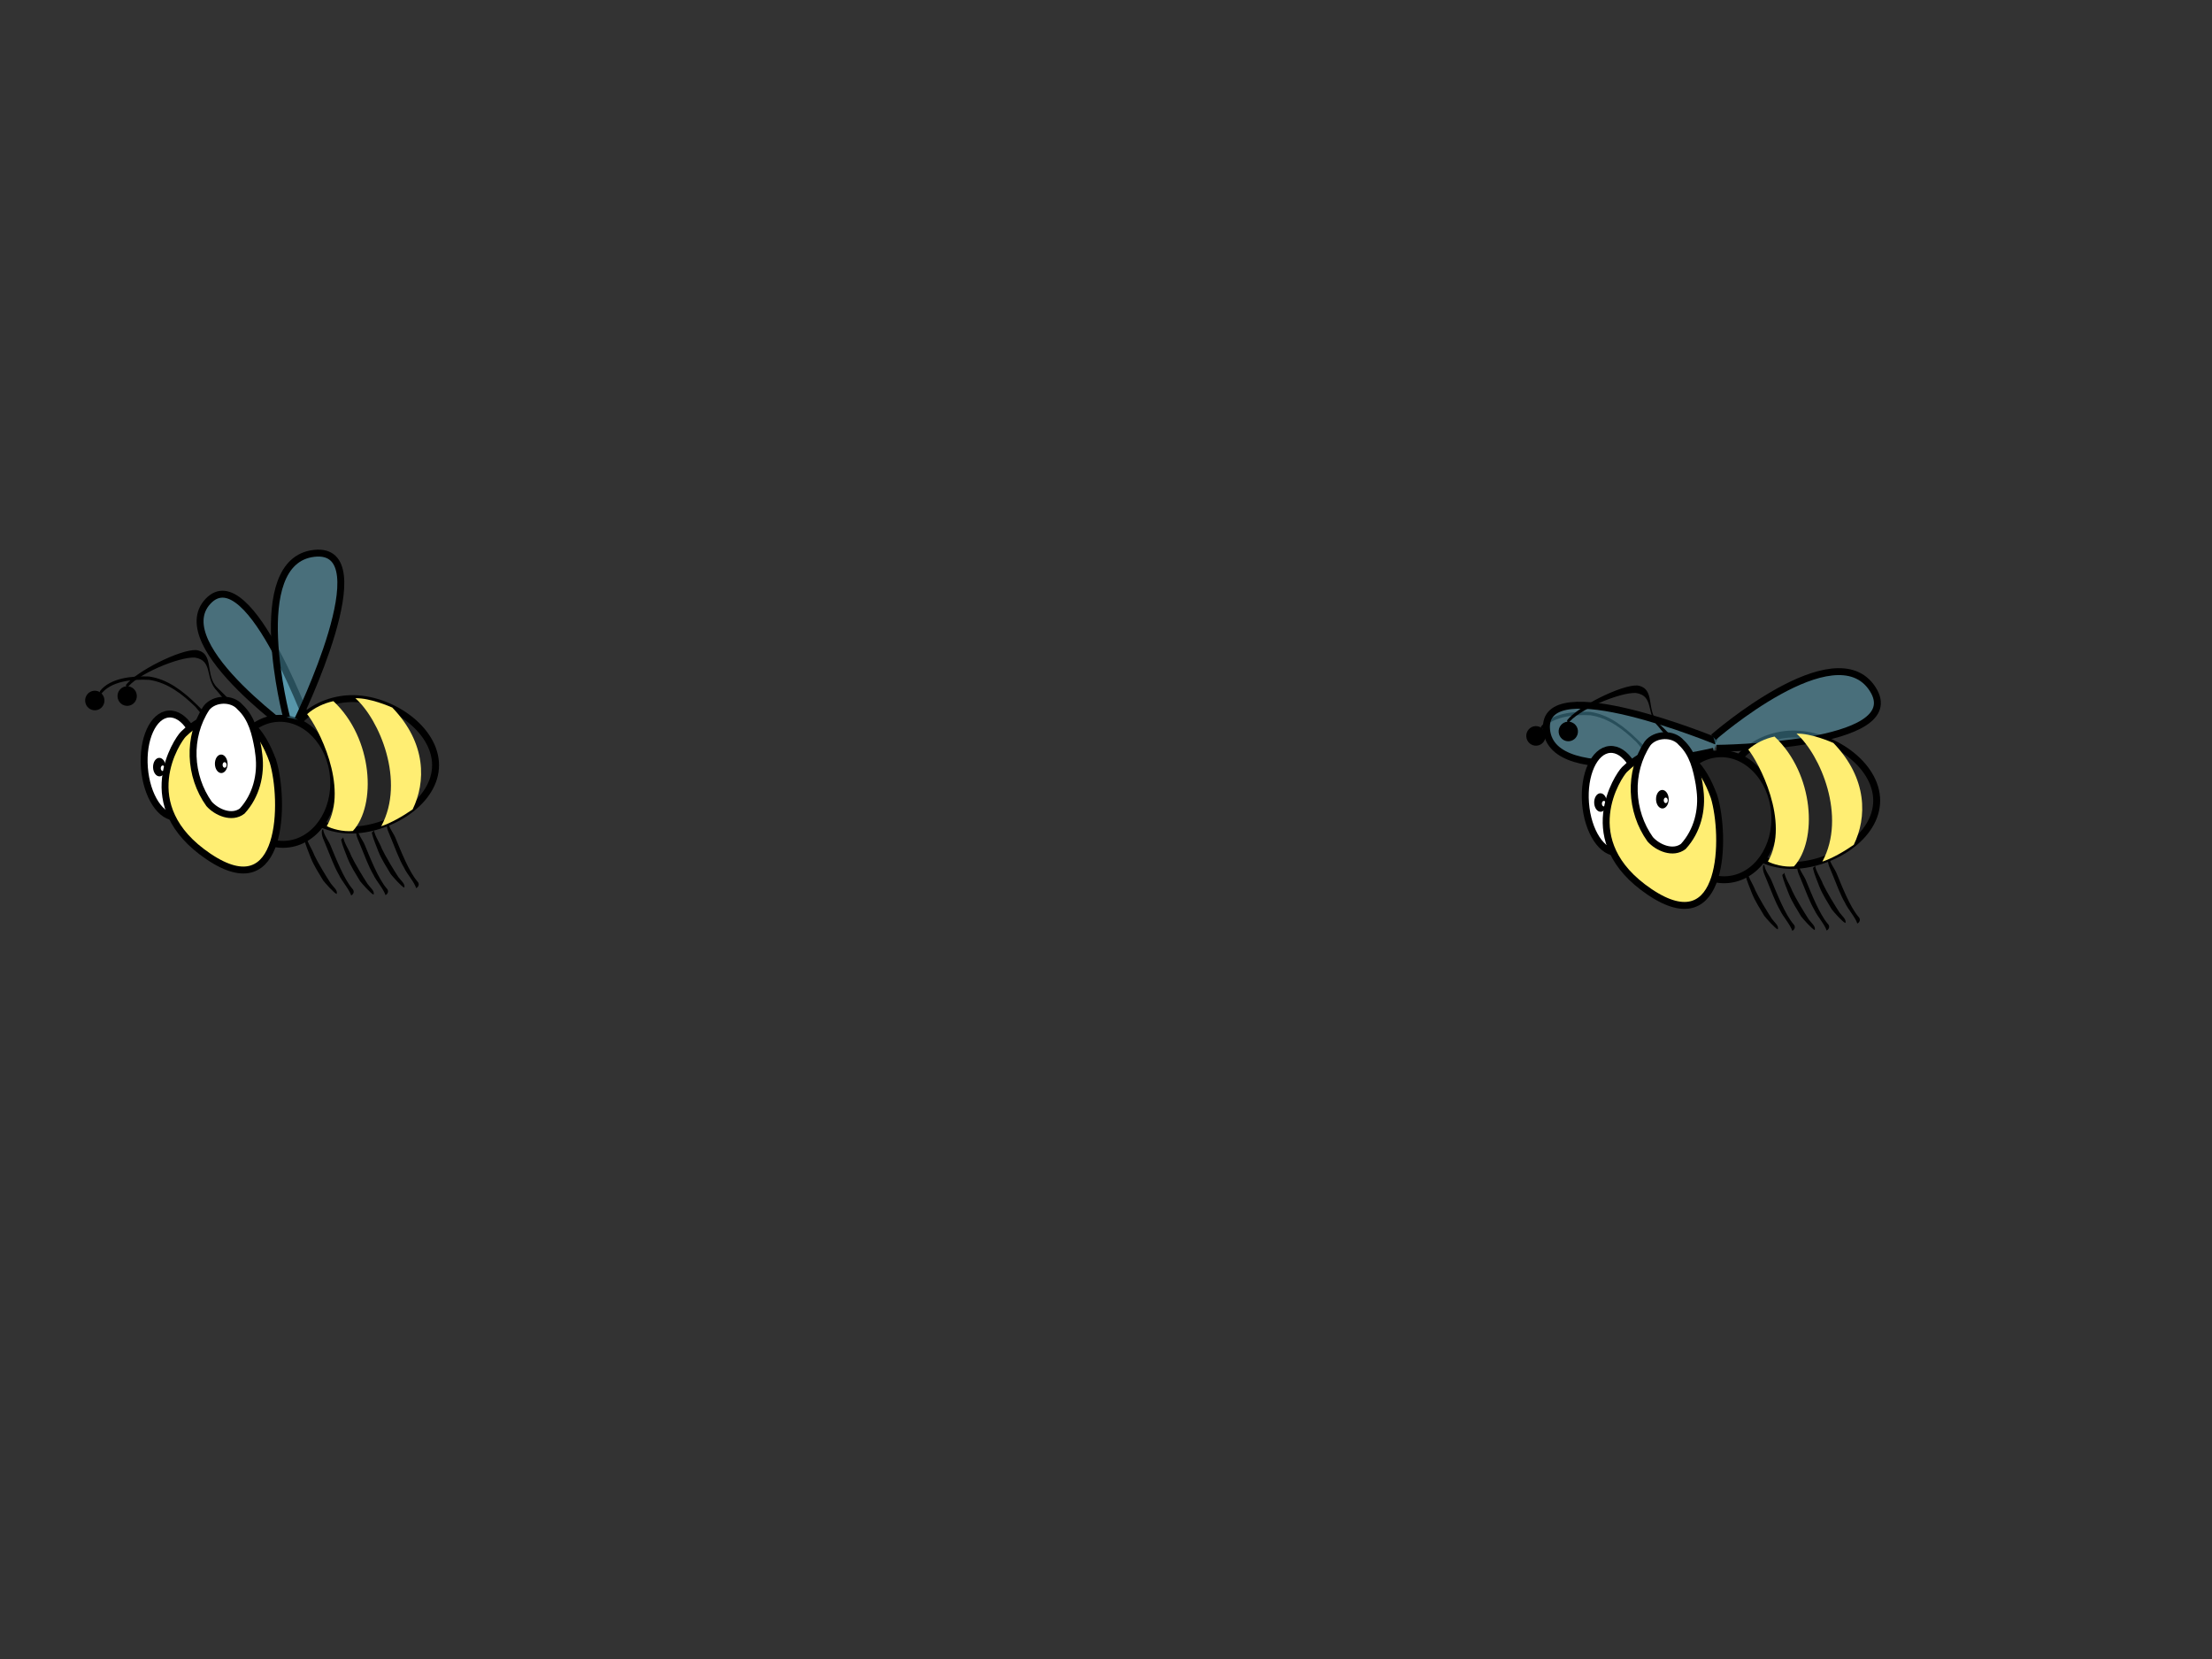 <?xml version="1.0" encoding="UTF-8" standalone="no"?>
<svg
   xmlns:dc="http://purl.org/dc/elements/1.1/"
   xmlns:cc="http://creativecommons.org/ns#"
   xmlns:rdf="http://www.w3.org/1999/02/22-rdf-syntax-ns#"
   xmlns:svg="http://www.w3.org/2000/svg"
   xmlns="http://www.w3.org/2000/svg"
   xmlns:xlink="http://www.w3.org/1999/xlink"
   xmlns:sodipodi="http://sodipodi.sourceforge.net/DTD/sodipodi-0.dtd"
   xmlns:inkscape="http://www.inkscape.org/namespaces/inkscape"
   width="640"
   height="480"
   id="svg2985"
   version="1.1"
   inkscape:version="0.48.3.1 r9886"
   sodipodi:docname="D:\DOCUME~1\SESA10~1\LOCALS~1\Temp\ink_ext_XXXXXX.svgIH0BJW">
  <rect width="100%" height="100%" fill="#333333" stroke="none"/>
  <sodipodi:namedview
     pagecolor="#ffffff"
     bordercolor="#666666"
     borderopacity="1"
     objecttolerance="10"
     gridtolerance="10"
     guidetolerance="10"
     inkscape:pageopacity="0"
     inkscape:pageshadow="2"
     inkscape:window-width="1366"
     inkscape:window-height="712"
     id="namedview3073"
     showgrid="false"
     inkscape:zoom="1.09375"
     inkscape:cx="346.42286"
     inkscape:cy="240"
     inkscape:window-x="-4"
     inkscape:window-y="-4"
     inkscape:window-maximized="1"
     inkscape:current-layer="svg2985" />
  <defs
     id="defs2987">
    <linearGradient
       id="linearGradient12513">
      <stop
         id="stop12515"
         offset="0"
         stop-opacity="0.165"
         stop-color="#000000" />
      <stop
         id="stop12517"
         offset="1"
         stop-opacity="0"
         stop-color="#000000" />
    </linearGradient>
    <linearGradient
       id="linearGradient11767">
      <stop
         id="stop11769"
         offset="0"
         stop-color="#ffffff" />
      <stop
         id="stop11771"
         offset="1"
         stop-opacity="0"
         stop-color="#ffffff" />
    </linearGradient>
    <linearGradient
       id="linearGradient11759">
      <stop
         id="stop11761"
         offset="0"
         stop-color="#ffffff" />
      <stop
         id="stop11763"
         offset="1"
         stop-opacity="0"
         stop-color="#ffffff" />
    </linearGradient>
    <linearGradient
       id="linearGradient11019">
      <stop
         id="stop11021"
         offset="0"
         stop-opacity="0.289"
         stop-color="#f15959" />
      <stop
         id="stop11023"
         offset="1"
         stop-opacity="0"
         stop-color="#f15959" />
    </linearGradient>
    <linearGradient
       id="linearGradient9559">
      <stop
         id="stop9561"
         offset="0"
         stop-opacity="0.351"
         stop-color="#000000" />
      <stop
         id="stop9563"
         offset="1"
         stop-opacity="0"
         stop-color="#000000" />
    </linearGradient>
    <linearGradient
       id="linearGradient8091">
      <stop
         id="stop8093"
         offset="0"
         stop-color="#ffffff" />
      <stop
         id="stop8095"
         offset="1"
         stop-opacity="0"
         stop-color="#ffffff" />
    </linearGradient>
    <radialGradient
       cx="439.286"
       cy="492.005"
       fx="439.286"
       fy="492.005"
       gradientTransform="matrix(1,9.608740e-17,2.662334e-17,0.477,-3.394263e-13,257.185)"
       gradientUnits="userSpaceOnUse"
       id="radialGradient8097"
       r="15.714"
       xlink:href="#linearGradient8091" />
    <radialGradient
       cx="439.286"
       cy="492.005"
       fx="439.286"
       fy="492.005"
       gradientTransform="matrix(1,-1.774024e-17,2.406190e-17,0.477,3.057330e-15,257.185)"
       gradientUnits="userSpaceOnUse"
       id="radialGradient11754"
       r="15.714"
       xlink:href="#linearGradient11019" />
    <radialGradient
       cx="439.286"
       cy="492.005"
       fx="439.286"
       fy="492.005"
       gradientTransform="matrix(1,-1.637144e-17,1.886143e-17,0.477,2.138896e-13,257.185)"
       gradientUnits="userSpaceOnUse"
       id="radialGradient11765"
       r="15.714"
       xlink:href="#linearGradient11759" />
    <radialGradient
       cx="439.286"
       cy="492.005"
       fx="439.286"
       fy="492.005"
       gradientTransform="matrix(1,5.827584e-18,-5.028422e-17,0.477,-2.862778e-13,257.185)"
       gradientUnits="userSpaceOnUse"
       id="radialGradient11773"
       r="15.714"
       xlink:href="#linearGradient11767" />
    <radialGradient
       cx="439.286"
       cy="492.005"
       fx="439.286"
       fy="492.005"
       gradientTransform="matrix(1,-2.174368e-16,2.869964e-17,0.477,5.827812e-14,257.185)"
       gradientUnits="userSpaceOnUse"
       id="radialGradient11777"
       r="15.714"
       xlink:href="#linearGradient11759" />
    <radialGradient
       cx="439.286"
       cy="492.005"
       fx="439.286"
       fy="492.005"
       gradientTransform="matrix(1,8.538092e-17,5.259985e-17,0.477,2.077562e-13,257.185)"
       gradientUnits="userSpaceOnUse"
       id="radialGradient11781"
       r="15.714"
       xlink:href="#linearGradient11759" />
    <radialGradient
       cx="427.143"
       cy="825.219"
       fx="427.143"
       fy="825.219"
       gradientTransform="matrix(1,0,0,0.115,9.003214e-16,730.663)"
       gradientUnits="userSpaceOnUse"
       id="radialGradient12519"
       r="137.143"
       xlink:href="#linearGradient12513" />
    <radialGradient
       cx="427.143"
       cy="825.219"
       fx="427.143"
       fy="825.219"
       gradientTransform="matrix(1,0,0,0.115,0,730.663)"
       gradientUnits="userSpaceOnUse"
       id="radialGradient2390"
       r="137.143"
       xlink:href="#linearGradient12513" />
    <radialGradient
       cx="439.286"
       cy="492.005"
       fx="439.286"
       fy="492.005"
       gradientTransform="matrix(1,3.773024e-17,3.296223e-17,0.477,7.593779e-14,257.185)"
       gradientUnits="userSpaceOnUse"
       id="radialGradient2388"
       r="15.714"
       xlink:href="#linearGradient11759" />
    <radialGradient
       cx="439.286"
       cy="492.005"
       fx="439.286"
       fy="492.005"
       gradientTransform="matrix(1,-1.074444e-16,8.654520e-18,0.477,1.601562e-14,257.185)"
       gradientUnits="userSpaceOnUse"
       id="radialGradient2386"
       r="15.714"
       xlink:href="#linearGradient11759" />
    <radialGradient
       cx="439.286"
       cy="492.005"
       fx="439.286"
       fy="492.005"
       gradientTransform="matrix(1,2.415060e-17,-1.584076e-17,0.477,-2.878681e-13,257.185)"
       gradientUnits="userSpaceOnUse"
       id="radialGradient2384"
       r="15.714"
       xlink:href="#linearGradient11767" />
    <radialGradient
       cx="439.286"
       cy="492.005"
       fx="439.286"
       fy="492.005"
       gradientTransform="matrix(1,-6.201636e-17,1.824043e-18,0.477,7.600623e-14,257.185)"
       gradientUnits="userSpaceOnUse"
       id="radialGradient2382"
       r="15.714"
       xlink:href="#linearGradient11759" />
    <radialGradient
       cx="439.286"
       cy="492.005"
       fx="439.286"
       fy="492.005"
       gradientTransform="matrix(1,-2.984266e-17,4.146798e-17,0.477,-9.533810e-14,257.185)"
       gradientUnits="userSpaceOnUse"
       id="radialGradient2380"
       r="15.714"
       xlink:href="#linearGradient11019" />
    <radialGradient
       cx="439.286"
       cy="492.005"
       fx="439.286"
       fy="492.005"
       gradientTransform="matrix(1,5.060513e-17,-1.034920e-18,0.477,-1.910720e-13,257.185)"
       gradientUnits="userSpaceOnUse"
       id="radialGradient2378"
       r="15.714"
       xlink:href="#linearGradient8091" />
    <linearGradient
       id="linearGradient2366">
      <stop
         id="stop2368"
         offset="0"
         stop-opacity="0.351"
         stop-color="#000000" />
      <stop
         id="stop2370"
         offset="1"
         stop-opacity="0"
         stop-color="#000000" />
    </linearGradient>
    <linearGradient
       id="linearGradient2360">
      <stop
         id="stop2362"
         offset="0"
         stop-opacity="0.289"
         stop-color="#f15959" />
      <stop
         id="stop2364"
         offset="1"
         stop-opacity="0"
         stop-color="#f15959" />
    </linearGradient>
    <linearGradient
       id="linearGradient2342">
      <stop
         id="stop2344"
         offset="0"
         stop-opacity="0.165"
         stop-color="#000000" />
      <stop
         id="stop2346"
         offset="1"
         stop-opacity="0"
         stop-color="#000000" />
    </linearGradient>
    <radialGradient
       cx="439.286"
       cy="492.005"
       fx="439.286"
       fy="492.005"
       gradientTransform="matrix(1,-6.600081e-17,1.165062e-16,0.477,-1.244305e-13,257.185)"
       gradientUnits="userSpaceOnUse"
       id="radialGradient2475"
       r="15.714"
       xlink:href="#linearGradient11019" />
    <radialGradient
       cx="439.286"
       cy="492.005"
       fx="439.286"
       fy="492.005"
       gradientTransform="matrix(1,7.665311e-17,-6.589860e-17,0.477,2.337465e-13,257.185)"
       gradientUnits="userSpaceOnUse"
       id="radialGradient2477"
       r="15.714"
       xlink:href="#linearGradient11759" />
    <radialGradient
       cx="439.286"
       cy="492.005"
       fx="439.286"
       fy="492.005"
       gradientTransform="matrix(1,2.965293e-17,-7.607962e-17,0.477,-9.282868e-13,257.185)"
       gradientUnits="userSpaceOnUse"
       id="radialGradient2479"
       r="15.714"
       xlink:href="#linearGradient11767" />
    <radialGradient
       cx="439.286"
       cy="492.005"
       fx="439.286"
       fy="492.005"
       gradientTransform="matrix(1,8.145066e-17,9.521276e-18,0.477,-5.870068e-13,257.185)"
       gradientUnits="userSpaceOnUse"
       id="radialGradient2481"
       r="15.714"
       xlink:href="#linearGradient8091" />
    <radialGradient
       cx="439.286"
       cy="492.005"
       fx="439.286"
       fy="492.005"
       gradientTransform="matrix(1,-4.266878e-16,4.969562e-17,0.477,3.356533e-14,257.185)"
       gradientUnits="userSpaceOnUse"
       id="radialGradient2483"
       r="15.714"
       xlink:href="#linearGradient11759" />
    <radialGradient
       cx="439.286"
       cy="492.005"
       fx="439.286"
       fy="492.005"
       gradientTransform="matrix(1,4.862640e-17,2.636463e-17,0.477,-1.271602e-14,257.185)"
       gradientUnits="userSpaceOnUse"
       id="radialGradient2485"
       r="15.714"
       xlink:href="#linearGradient11759" />
    <radialGradient
       cx="427.143"
       cy="825.219"
       fx="427.143"
       fy="825.219"
       gradientTransform="matrix(1,0,0,0.115,-1.421086e-14,730.663)"
       gradientUnits="userSpaceOnUse"
       id="radialGradient2487"
       r="137.143"
       xlink:href="#linearGradient12513" />
    <radialGradient
       cx="427.143"
       cy="825.219"
       fx="427.143"
       fy="825.219"
       gradientTransform="matrix(1,0,0,0.115,1.084549e-14,730.663)"
       gradientUnits="userSpaceOnUse"
       id="radialGradient1538"
       r="137.143"
       xlink:href="#linearGradient12513" />
    <radialGradient
       cx="439.286"
       cy="492.005"
       fx="439.286"
       fy="492.005"
       gradientTransform="matrix(1,1.076206e-16,-4.152620e-17,0.477,3.879873e-15,257.185)"
       gradientUnits="userSpaceOnUse"
       id="radialGradient8226"
       r="15.714"
       xlink:href="#linearGradient11019" />
    <radialGradient
       cx="439.286"
       cy="492.005"
       fx="439.286"
       fy="492.005"
       gradientTransform="matrix(1,1.201567e-16,-4.808501e-17,0.477,-6.258691e-16,257.185)"
       gradientUnits="userSpaceOnUse"
       id="radialGradient10712"
       r="15.714"
       xlink:href="#linearGradient11019" />
    <radialGradient
       cx="427.143"
       cy="825.219"
       fx="427.143"
       fy="825.219"
       gradientTransform="matrix(1,5.735479e-18,-2.034973e-18,0.115,3.428849e-15,730.663)"
       gradientUnits="userSpaceOnUse"
       id="radialGradient10739"
       r="137.143"
       xlink:href="#linearGradient12513" />
    <radialGradient
       cx="439.286"
       cy="492.005"
       fx="439.286"
       fy="492.005"
       gradientTransform="matrix(1,0,0,0.477,0,257.185)"
       gradientUnits="userSpaceOnUse"
       id="radialGradient10741"
       r="15.714"
       xlink:href="#linearGradient11019" />
    <radialGradient
       cx="427.143"
       cy="825.219"
       fx="427.143"
       fy="825.219"
       gradientTransform="matrix(1,0,0,0.115,0,730.663)"
       gradientUnits="userSpaceOnUse"
       id="radialGradient10766"
       r="137.143"
       xlink:href="#linearGradient12513" />
    <radialGradient
       cx="427.143"
       cy="825.219"
       fx="427.143"
       fy="825.219"
       gradientTransform="matrix(1,0,0,0.115,0,730.663)"
       gradientUnits="userSpaceOnUse"
       id="radialGradient10766-1"
       r="137.143"
       xlink:href="#linearGradient12513-7" />
    <linearGradient
       id="linearGradient12513-7">
      <stop
         id="stop12515-4"
         offset="0"
         stop-opacity="0.165"
         stop-color="#000000" />
      <stop
         id="stop12517-0"
         offset="1"
         stop-opacity="0"
         stop-color="#000000" />
    </linearGradient>
    <radialGradient
       cx="439.286"
       cy="492.005"
       fx="439.286"
       fy="492.005"
       gradientTransform="matrix(1,0,0,0.477,0,257.185)"
       gradientUnits="userSpaceOnUse"
       id="radialGradient10741-9"
       r="15.714"
       xlink:href="#linearGradient11019-4" />
    <linearGradient
       id="linearGradient11019-4">
      <stop
         id="stop11021-8"
         offset="0"
         stop-opacity="0.289"
         stop-color="#f15959" />
      <stop
         id="stop11023-8"
         offset="1"
         stop-opacity="0"
         stop-color="#f15959" />
    </linearGradient>
  </defs>
  <g
     style="stroke-width:8.826;stroke-miterlimit:4;stroke-dasharray:none"
     transform="matrix(0.227,0,0,0.227,11.162,157.925)"
     id="g3043">
    <title
       id="title3045">Layer 1</title>
    <g
       style="stroke-width:8.826;stroke-miterlimit:4;stroke-dasharray:none;display:inline"
       id="layer2"
       display="inline" />
    <g
       style="stroke-width:8.826;stroke-miterlimit:4;stroke-dasharray:none"
       id="layer1">
      <g
         style="stroke-width:8.826;stroke-miterlimit:4;stroke-dasharray:none"
         id="g10770">
        <path
           inkscape:connector-curvature="0"
           style="fill:url(#radialGradient10766);fill-rule:nonzero;stroke-width:8.826;stroke-miterlimit:4;stroke-dasharray:none;stroke-dashoffset:0;marker-start:none;marker-mid:none;marker-end:none"
           d="m 624.21,519.286 c 0.059,8.872 -67.75,16.515 -151.456,17.071 -83.706,0.556 -151.61,-6.185 -151.669,-15.057 -0.059,-8.872 67.75,-16.515 151.456,-17.071 83.706,-0.556 151.61,6.185 151.669,15.057 z"
           id="path1460"
           stroke-miterlimit="4" />
        <path
           style="fill:#000000;fill-rule:nonzero;stroke-width:8.826;stroke-miterlimit:4;stroke-dasharray:none;stroke-dashoffset:0;marker-start:none;marker-mid:none;marker-end:none"
           inkscape:connector-curvature="0"
           d="m 362.726,361.335 c 0.946,8.087 7.196,14.248 9.924,21.884 6.012,14.493 16.56,41.3 27.061,53.616 3.617,3.468 1.585,7.419 -1.293,8.773 -2.677,-8.221 -11.844,-18.104 -15.422,-25.923 -6.761,-11.67 -11.038,-24.4 -16.264,-36.699 -2.309,-6.579 -7.204,-13.857 -5.354,-21.008 l 1.348,-0.643 0,0 z"
           id="path1488"
           stroke-miterlimit="4" />
        <path
           style="fill:#000000;fill-rule:nonzero;stroke-width:8.826;stroke-miterlimit:4;stroke-dasharray:none;stroke-dashoffset:0;marker-start:none;marker-mid:none;marker-end:none"
           inkscape:connector-curvature="0"
           d="m 341.171,370.404 c 1.617,8.43 7.288,15.683 10.206,23.717 4.499,9.609 15.231,27.301 21.073,36.232 3.733,5.015 9.051,8.828 7.515,13.413 -3.252,-0.925 -15.305,-14.613 -17.288,-17.31 -5.594,-9.352 -11.59,-18.543 -15.679,-28.599 -2.365,-6.37 -6.851,-16.685 -8.262,-23.337 -0.364,-2.472 2.322,-1.636 2.434,-4.116 z"
           id="path1490"
           stroke-miterlimit="4" />
        <path
           style="fill:#000000;fill-rule:nonzero;stroke-width:8.826;stroke-miterlimit:4;stroke-dasharray:none;stroke-dashoffset:0;marker-start:none;marker-mid:none;marker-end:none"
           inkscape:connector-curvature="0"
           d="m 218.62,222.838 c 3.51,11.202 -15.772,-14.553 -18.533,-17.438 -16.162,-15.737 -35.166,-31.039 -59.061,-34.559 -20.132,-1.126 -49.989,1.259 -62.114,19.241 l -0.869,-4.669 c 13.156,-17.364 42.279,-19.786 62.764,-18.849 23.988,3.435 43.06,18.673 59.382,34.364 7.442,7.823 18.452,15.776 19.62,26.646 l -1.191,-4.736 z"
           id="path1492"
           stroke-miterlimit="4" />
        <path
           style="fill:#000000;fill-rule:nonzero;stroke-width:8.826;stroke-miterlimit:4;stroke-dasharray:none;stroke-dashoffset:0;marker-start:none;marker-mid:none;marker-end:none"
           inkscape:connector-curvature="0"
           d="m 83.931,196.202 c 0.534,6.877 -4.531,12.878 -11.311,13.4 -6.78,0.521 -12.703,-4.635 -13.226,-11.513 -0.534,-6.878 4.531,-12.878 11.311,-13.4 6.78,-0.521 12.703,4.635 13.226,11.513 z"
           id="path1494"
           stroke-miterlimit="4" />
        <path
           style="fill:#73dfff;fill-opacity:0.352;fill-rule:nonzero;stroke:#000000;stroke-width:8.826;stroke-miterlimit:4;stroke-dasharray:none;stroke-dashoffset:0;marker-start:none;marker-mid:none;marker-end:none"
           inkscape:connector-curvature="0"
           d="m 337.82,247.823 c 0,0 -175.041,-120.084 -121.938,-177.044 53.103,-56.96 133.854,171.18 133.854,171.18"
           id="path8959"
           stroke-miterlimit="4" />
        <path
           style="fill:#000000;fill-rule:nonzero;stroke-width:8.826;stroke-miterlimit:4;stroke-dasharray:none;stroke-dashoffset:0;marker-start:none;marker-mid:none;marker-end:none"
           inkscape:connector-curvature="0"
           d="m 246.222,202.657 c 3.51,11.202 -15.772,-14.553 -18.533,-17.438 -16.162,-15.737 -4.746,-39.27 -28.642,-42.79 -20.132,-1.126 -74.702,21.571 -86.827,39.554 l -0.869,-4.669 c 13.156,-17.364 68.973,-45.406 89.458,-44.469 23.988,3.435 10.66,32.211 26.982,47.903 7.442,7.823 18.452,15.776 19.62,26.646 l -1.191,-4.736 z"
           id="path1496"
           stroke-miterlimit="4" />
        <path
           style="fill:#000000;fill-rule:nonzero;stroke-width:8.826;stroke-miterlimit:4;stroke-dasharray:none;stroke-dashoffset:0;marker-start:none;marker-mid:none;marker-end:none"
           inkscape:connector-curvature="0"
           d="m 125.192,190.543 c 0.534,6.877 -4.531,12.878 -11.311,13.4 -6.78,0.521 -12.703,-4.635 -13.226,-11.513 -0.534,-6.878 4.531,-12.878 11.311,-13.4 6.78,-0.521 12.703,4.635 13.226,11.513 z"
           id="path1498"
           stroke-miterlimit="4" />
        <path
           style="fill:#000000;fill-rule:nonzero;stroke-width:8.826;stroke-miterlimit:4;stroke-dasharray:none;stroke-dashoffset:0;marker-start:none;marker-mid:none;marker-end:none"
           inkscape:connector-curvature="0"
           d="m 406.485,360.916 c 0.946,8.087 7.196,14.248 9.924,21.884 6.012,14.493 16.56,41.3 27.061,53.616 3.617,3.468 1.585,7.418 -1.293,8.773 -2.677,-8.221 -11.844,-18.104 -15.422,-25.923 -6.761,-11.67 -11.038,-24.4 -16.264,-36.699 -2.309,-6.579 -7.204,-13.857 -5.354,-21.008 l 1.348,-0.643 0,0 z"
           id="path1508"
           stroke-miterlimit="4" />
        <path
           style="fill:#000000;fill-rule:nonzero;stroke-width:8.826;stroke-miterlimit:4;stroke-dasharray:none;stroke-dashoffset:0;marker-start:none;marker-mid:none;marker-end:none"
           inkscape:connector-curvature="0"
           d="m 388.208,371.206 c 1.617,8.43 7.288,15.683 10.206,23.717 4.499,9.609 15.231,27.301 21.073,36.232 3.733,5.015 9.051,8.828 7.515,13.413 -3.252,-0.925 -15.305,-14.613 -17.288,-17.31 -5.594,-9.352 -11.59,-18.543 -15.679,-28.599 -2.365,-6.37 -6.851,-16.685 -8.262,-23.337 -0.364,-2.472 2.322,-1.636 2.434,-4.116 z"
           id="path1510"
           stroke-miterlimit="4" />
        <path
           style="fill:#000000;fill-rule:nonzero;stroke-width:8.826;stroke-miterlimit:4;stroke-dasharray:none;stroke-dashoffset:0;marker-start:none;marker-mid:none;marker-end:none"
           inkscape:connector-curvature="0"
           d="m 445.611,352.017 c 0.946,8.087 7.195,14.248 9.924,21.884 6.012,14.493 16.56,41.3 27.061,53.616 3.617,3.468 1.585,7.418 -1.293,8.773 -2.677,-8.221 -11.844,-18.104 -15.422,-25.923 -6.761,-11.67 -11.038,-24.4 -16.264,-36.699 -2.309,-6.579 -7.204,-13.857 -5.354,-21.008 l 1.348,-0.643 0,0 z"
           id="path1512"
           stroke-miterlimit="4" />
        <path
           style="fill:#000000;fill-rule:nonzero;stroke-width:8.826;stroke-miterlimit:4;stroke-dasharray:none;stroke-dashoffset:0;marker-start:none;marker-mid:none;marker-end:none"
           inkscape:connector-curvature="0"
           d="m 427.334,362.306 c 1.617,8.43 7.288,15.684 10.206,23.717 4.499,9.609 15.231,27.301 21.073,36.232 3.733,5.015 9.051,8.828 7.515,13.413 -3.252,-0.925 -15.305,-14.613 -17.288,-17.31 -5.594,-9.352 -11.59,-18.543 -15.679,-28.599 -2.365,-6.37 -6.851,-16.685 -8.262,-23.337 -0.364,-2.472 2.322,-1.636 2.434,-4.116 z"
           id="path1514"
           stroke-miterlimit="4" />
        <path
           style="fill:#ffffff;fill-rule:nonzero;stroke:#000000;stroke-width:8.826;stroke-miterlimit:4;stroke-dasharray:none;stroke-dashoffset:0;marker-start:none;marker-mid:none;marker-end:none"
           inkscape:connector-curvature="0"
           d="m 206.851,277.237 c 2.785,36.228 -11.071,66.836 -30.949,68.364 -19.878,1.528 -38.25,-26.602 -41.035,-62.83 -2.785,-36.228 11.071,-66.836 30.949,-68.364 19.878,-1.528 38.25,26.602 41.035,62.83 z"
           id="path1571"
           stroke-miterlimit="4" />
        <path
           style="fill:#000000;fill-rule:nonzero;stroke-width:8.826;stroke-miterlimit:4;stroke-dasharray:none;stroke-dashoffset:0;marker-start:none;marker-mid:none;marker-end:none"
           inkscape:connector-curvature="0"
           d="m 154.244,293.841 c 4.457,-0.141 7.972,-5.52 7.816,-12.033 -0.156,-6.513 -3.924,-11.711 -8.381,-11.571 -4.457,0.141 -7.918,5.567 -7.762,12.08 0.156,6.513 3.87,11.664 8.327,11.524 z m 4.1,-6.802 c -1.407,0.044 -2.562,-1.519 -2.609,-3.473 -0.047,-1.954 1.032,-3.588 2.439,-3.632 1.407,-0.044 2.615,1.518 2.662,3.471 0.047,1.954 -1.084,3.59 -2.492,3.634 z"
           id="path4488"
           stroke-miterlimit="4" />
        <path
           style="fill:#262626;fill-rule:nonzero;stroke:#000000;stroke-width:8.826;stroke-miterlimit:4;stroke-dasharray:none;stroke-dashoffset:0;marker-start:none;marker-mid:none;marker-end:none"
           inkscape:connector-curvature="0"
           d="m 505.839,275.294 c 3.544,46.094 -50.346,82.883 -100.015,86.702 -49.669,3.819 -92.856,-30.492 -96.4,-76.586 -3.544,-46.094 33.891,-86.603 83.56,-90.422 49.669,-3.819 109.311,34.212 112.855,80.307 z"
           id="path5953"
           stroke-miterlimit="4" />
        <path
           style="fill:#262626;fill-rule:nonzero;stroke:#000000;stroke-width:8.826;stroke-miterlimit:4;stroke-dasharray:none;stroke-dashoffset:0;marker-start:none;marker-mid:none;marker-end:none"
           inkscape:connector-curvature="0"
           d="m 375.908,295.084 c 3.404,44.274 -23.521,82.447 -60.138,85.262 -36.617,2.815 -69.06,-30.793 -72.464,-75.067 -3.404,-44.274 23.521,-82.447 60.138,-85.262 36.617,-2.815 69.06,30.793 72.464,75.067 z"
           id="path5225"
           stroke-miterlimit="4" />
        <path
           style="fill:#ffee73;fill-rule:nonzero;stroke:#000000;stroke-width:8.826;stroke-miterlimit:4;stroke-dasharray:none;stroke-dashoffset:0;marker-start:none;marker-mid:none;marker-end:none"
           inkscape:connector-curvature="0"
           d="m 298.769,274.799 c -30.046,-83.922 -84.723,-63.948 -114.283,-34.704 -7.513,7.432 -63.981,91.061 32.078,155.9 96.469,65.116 97.044,-71.924 82.206,-121.195 z"
           id="path1566"
           stroke-miterlimit="4" />
        <path
           inkscape:connector-curvature="0"
           style="fill:url(#radialGradient10741);fill-rule:nonzero;stroke-width:8.826;stroke-miterlimit:4;stroke-dasharray:none;stroke-dashoffset:0;marker-start:none;marker-mid:none;marker-end:none"
           d="m 318.623,318.172 c 4.094,18.379 -21.636,40.38 -57.463,49.134 -35.827,8.755 -68.177,0.946 -72.246,-17.438 -4.094,-18.378 21.636,-40.38 57.463,-49.134 35.827,-8.755 68.177,-0.946 72.246,17.438 z"
           id="path7490"
           stroke-miterlimit="4" />
        <path
           style="fill:#ffffff;fill-rule:nonzero;stroke:#000000;stroke-width:8.826;stroke-miterlimit:4;stroke-dasharray:none;stroke-dashoffset:0;marker-start:none;marker-mid:none;marker-end:none"
           inkscape:connector-curvature="0"
           d="m 280.807,266.703 c 3.103,24.932 -3.363,51.763 -21.278,71.316 -13.104,10.093 -32.475,1.822 -42.248,-9.146 -25.317,-35.611 -27.775,-85.071 -3.334,-122.172 9.887,-12.629 32.641,-13.311 42.92,-1.107 14.956,13.958 19.55,34.122 22.859,52.93 0.405,2.721 0.757,5.448 1.081,8.179 z"
           id="path1569"
           stroke-miterlimit="4" />
        <path
           style="fill:#000000;fill-rule:nonzero;stroke-width:8.826;stroke-miterlimit:4;stroke-dasharray:none;stroke-dashoffset:0;marker-start:none;marker-mid:none;marker-end:none"
           inkscape:connector-curvature="0"
           d="m 233.078,289.632 c 4.457,-0.141 7.972,-5.52 7.816,-12.033 -0.156,-6.513 -3.924,-11.711 -8.381,-11.571 -4.457,0.141 -7.918,5.567 -7.762,12.08 0.156,6.513 3.87,11.664 8.327,11.524 z m 4.1,-6.802 c -1.407,0.044 -2.562,-1.519 -2.609,-3.473 -0.047,-1.954 1.032,-3.588 2.439,-3.632 1.407,-0.044 2.615,1.518 2.662,3.471 0.047,1.954 -1.084,3.59 -2.492,3.634 z"
           id="path3025"
           stroke-miterlimit="4" />
        <path
           style="fill:#73dfff;fill-opacity:0.352;fill-rule:nonzero;stroke:#000000;stroke-width:8.826;stroke-miterlimit:4;stroke-dasharray:none;stroke-dashoffset:0;marker-start:none;marker-mid:none;marker-end:none"
           inkscape:connector-curvature="0"
           d="m 316.08,218.58 c 0,0 -52.369,-198.97 35.048,-208.988 87.417,-10.018 -20.73,211.952 -20.73,211.952"
           id="path8231"
           stroke-miterlimit="4" />
        <path
           style="fill:#ffee73;fill-rule:nonzero;stroke-width:8.826;stroke-miterlimit:4;stroke-dasharray:none;stroke-dashoffset:0;marker-start:none;marker-mid:none;marker-end:none"
           inkscape:connector-curvature="0"
           d="m 342.287,214.546 c 12.624,15.232 54.037,92.102 25.071,142.704 5.75,3.19 20.641,7.621 33.223,6.21 30.221,-32.679 25.946,-117.968 -24.806,-165.476 -11.874,2.471 -24.745,8.532 -33.488,16.562 z"
           id="path6681"
           stroke-miterlimit="4" />
        <path
           style="fill:#ffee73;fill-rule:nonzero;stroke-width:8.826;stroke-miterlimit:4;stroke-dasharray:none;stroke-dashoffset:0;marker-start:none;marker-mid:none;marker-end:none"
           inkscape:connector-curvature="0"
           d="m 403.801,194.237 c 30.368,26.954 64.078,105.507 32.958,163.129 11.457,-3.636 27.582,-12.687 40.025,-21.421 16.852,-34.623 17.928,-84.246 -25.936,-129.791 -2.897,-1.257 -28.29,-12.383 -47.047,-11.918 z"
           id="path7416"
           stroke-miterlimit="4" />
      </g>
    </g>
  </g>
  <g
     style="stroke-width:8.826;stroke-miterlimit:4;stroke-dasharray:none"
     transform="matrix(0.227,0,0,0.227,442.778,164.504)"
     id="g3043-2">
    <title
       id="title3045-4">Layer 1</title>
    <g
       style="stroke-width:8.826;stroke-miterlimit:4;stroke-dasharray:none;display:inline"
       id="layer2-5"
       display="inline" />
    <g
       transform="translate(-64.555,16.139)"
       style="stroke-width:8.826;stroke-miterlimit:4;stroke-dasharray:none"
       id="layer1-5">
      <g
         style="stroke-width:8.826;stroke-miterlimit:4;stroke-dasharray:none"
         id="g10770-1">
        <g
           id="g3968">
          <path
             stroke-miterlimit="4"
             id="path1488-1"
             d="m 362.726,361.335 c 0.946,8.087 7.196,14.248 9.924,21.884 6.012,14.493 16.56,41.3 27.061,53.616 3.617,3.468 1.585,7.419 -1.293,8.773 -2.677,-8.221 -11.844,-18.104 -15.422,-25.923 -6.761,-11.67 -11.038,-24.4 -16.264,-36.699 -2.309,-6.579 -7.204,-13.857 -5.354,-21.008 l 1.348,-0.643 0,0 z"
             inkscape:connector-curvature="0"
             style="fill:#000000;fill-rule:nonzero;stroke-width:8.826;stroke-miterlimit:4;stroke-dasharray:none;stroke-dashoffset:0;marker-start:none;marker-mid:none;marker-end:none" />
          <path
             stroke-miterlimit="4"
             id="path1490-1"
             d="m 341.171,370.404 c 1.617,8.43 7.288,15.683 10.206,23.717 4.499,9.609 15.231,27.301 21.073,36.232 3.733,5.015 9.051,8.828 7.515,13.413 -3.252,-0.925 -15.305,-14.613 -17.288,-17.31 -5.594,-9.352 -11.59,-18.543 -15.679,-28.599 -2.365,-6.37 -6.851,-16.685 -8.262,-23.337 -0.364,-2.472 2.322,-1.636 2.434,-4.116 z"
             inkscape:connector-curvature="0"
             style="fill:#000000;fill-rule:nonzero;stroke-width:8.826;stroke-miterlimit:4;stroke-dasharray:none;stroke-dashoffset:0;marker-start:none;marker-mid:none;marker-end:none" />
          <path
             stroke-miterlimit="4"
             id="path1492-5"
             d="m 218.62,222.838 c 3.51,11.202 -15.772,-14.553 -18.533,-17.438 -16.162,-15.737 -35.166,-31.039 -59.061,-34.559 -20.132,-1.126 -49.989,1.259 -62.114,19.241 l -0.869,-4.669 c 13.156,-17.364 42.279,-19.786 62.764,-18.849 23.988,3.435 43.06,18.673 59.382,34.364 7.442,7.823 18.452,15.776 19.62,26.646 l -1.191,-4.736 z"
             inkscape:connector-curvature="0"
             style="fill:#000000;fill-rule:nonzero;stroke-width:8.826;stroke-miterlimit:4;stroke-dasharray:none;stroke-dashoffset:0;marker-start:none;marker-mid:none;marker-end:none" />
          <path
             stroke-miterlimit="4"
             id="path1494-2"
             d="m 83.931,196.202 c 0.534,6.877 -4.531,12.878 -11.311,13.4 -6.78,0.521 -12.703,-4.635 -13.226,-11.513 -0.534,-6.878 4.531,-12.878 11.311,-13.4 6.78,-0.521 12.703,4.635 13.226,11.513 z"
             inkscape:connector-curvature="0"
             style="fill:#000000;fill-rule:nonzero;stroke-width:8.826;stroke-miterlimit:4;stroke-dasharray:none;stroke-dashoffset:0;marker-start:none;marker-mid:none;marker-end:none" />
          <path
             stroke-miterlimit="4"
             id="path8959-7"
             d="m 298.387,216.715 c 0,0 -206.329,49.882 -213.183,-27.69 -6.854,-77.572 216.788,14.908 216.788,14.908"
             inkscape:connector-curvature="0"
             style="fill:#73dfff;fill-opacity:0.352;fill-rule:nonzero;stroke:#000000;stroke-width:8.826;stroke-miterlimit:4;stroke-dasharray:none;stroke-dashoffset:0;marker-start:none;marker-mid:none;marker-end:none" />
          <path
             stroke-miterlimit="4"
             id="path1496-6"
             d="m 246.222,202.657 c 3.51,11.202 -15.772,-14.553 -18.533,-17.438 -16.162,-15.737 -4.746,-39.27 -28.642,-42.79 -20.132,-1.126 -74.702,21.571 -86.827,39.554 l -0.869,-4.669 c 13.156,-17.364 68.973,-45.406 89.458,-44.469 23.988,3.435 10.66,32.211 26.982,47.903 7.442,7.823 18.452,15.776 19.62,26.646 l -1.191,-4.736 z"
             inkscape:connector-curvature="0"
             style="fill:#000000;fill-rule:nonzero;stroke-width:8.826;stroke-miterlimit:4;stroke-dasharray:none;stroke-dashoffset:0;marker-start:none;marker-mid:none;marker-end:none" />
          <path
             stroke-miterlimit="4"
             id="path1498-1"
             d="m 125.192,190.543 c 0.534,6.877 -4.531,12.878 -11.311,13.4 -6.78,0.521 -12.703,-4.635 -13.226,-11.513 -0.534,-6.878 4.531,-12.878 11.311,-13.4 6.78,-0.521 12.703,4.635 13.226,11.513 z"
             inkscape:connector-curvature="0"
             style="fill:#000000;fill-rule:nonzero;stroke-width:8.826;stroke-miterlimit:4;stroke-dasharray:none;stroke-dashoffset:0;marker-start:none;marker-mid:none;marker-end:none" />
          <path
             stroke-miterlimit="4"
             id="path1508-4"
             d="m 406.485,360.916 c 0.946,8.087 7.196,14.248 9.924,21.884 6.012,14.493 16.56,41.3 27.061,53.616 3.617,3.468 1.585,7.418 -1.293,8.773 -2.677,-8.221 -11.844,-18.104 -15.422,-25.923 -6.761,-11.67 -11.038,-24.4 -16.264,-36.699 -2.309,-6.579 -7.204,-13.857 -5.354,-21.008 l 1.348,-0.643 0,0 z"
             inkscape:connector-curvature="0"
             style="fill:#000000;fill-rule:nonzero;stroke-width:8.826;stroke-miterlimit:4;stroke-dasharray:none;stroke-dashoffset:0;marker-start:none;marker-mid:none;marker-end:none" />
          <path
             stroke-miterlimit="4"
             id="path1510-2"
             d="m 388.208,371.206 c 1.617,8.43 7.288,15.683 10.206,23.717 4.499,9.609 15.231,27.301 21.073,36.232 3.733,5.015 9.051,8.828 7.515,13.413 -3.252,-0.925 -15.305,-14.613 -17.288,-17.31 -5.594,-9.352 -11.59,-18.543 -15.679,-28.599 -2.365,-6.37 -6.851,-16.685 -8.262,-23.337 -0.364,-2.472 2.322,-1.636 2.434,-4.116 z"
             inkscape:connector-curvature="0"
             style="fill:#000000;fill-rule:nonzero;stroke-width:8.826;stroke-miterlimit:4;stroke-dasharray:none;stroke-dashoffset:0;marker-start:none;marker-mid:none;marker-end:none" />
          <path
             stroke-miterlimit="4"
             id="path1512-3"
             d="m 445.611,352.017 c 0.946,8.087 7.195,14.248 9.924,21.884 6.012,14.493 16.56,41.3 27.061,53.616 3.617,3.468 1.585,7.418 -1.293,8.773 -2.677,-8.221 -11.844,-18.104 -15.422,-25.923 -6.761,-11.67 -11.038,-24.4 -16.264,-36.699 -2.309,-6.579 -7.204,-13.857 -5.354,-21.008 l 1.348,-0.643 0,0 z"
             inkscape:connector-curvature="0"
             style="fill:#000000;fill-rule:nonzero;stroke-width:8.826;stroke-miterlimit:4;stroke-dasharray:none;stroke-dashoffset:0;marker-start:none;marker-mid:none;marker-end:none" />
          <path
             stroke-miterlimit="4"
             id="path1514-2"
             d="m 427.334,362.306 c 1.617,8.43 7.288,15.684 10.206,23.717 4.499,9.609 15.231,27.301 21.073,36.232 3.733,5.015 9.051,8.828 7.515,13.413 -3.252,-0.925 -15.305,-14.613 -17.288,-17.31 -5.594,-9.352 -11.59,-18.543 -15.679,-28.599 -2.365,-6.37 -6.851,-16.685 -8.262,-23.337 -0.364,-2.472 2.322,-1.636 2.434,-4.116 z"
             inkscape:connector-curvature="0"
             style="fill:#000000;fill-rule:nonzero;stroke-width:8.826;stroke-miterlimit:4;stroke-dasharray:none;stroke-dashoffset:0;marker-start:none;marker-mid:none;marker-end:none" />
          <path
             stroke-miterlimit="4"
             id="path1571-2"
             d="m 206.851,277.237 c 2.785,36.228 -11.071,66.836 -30.949,68.364 -19.878,1.528 -38.25,-26.602 -41.035,-62.83 -2.785,-36.228 11.071,-66.836 30.949,-68.364 19.878,-1.528 38.25,26.602 41.035,62.83 z"
             inkscape:connector-curvature="0"
             style="fill:#ffffff;fill-rule:nonzero;stroke:#000000;stroke-width:8.826;stroke-miterlimit:4;stroke-dasharray:none;stroke-dashoffset:0;marker-start:none;marker-mid:none;marker-end:none" />
          <path
             stroke-miterlimit="4"
             id="path4488-1"
             d="m 154.244,293.841 c 4.457,-0.141 7.972,-5.52 7.816,-12.033 -0.156,-6.513 -3.924,-11.711 -8.381,-11.571 -4.457,0.141 -7.918,5.567 -7.762,12.08 0.156,6.513 3.87,11.664 8.327,11.524 z m 4.1,-6.802 c -1.407,0.044 -2.562,-1.519 -2.609,-3.473 -0.047,-1.954 1.032,-3.588 2.439,-3.632 1.407,-0.044 2.615,1.518 2.662,3.471 0.047,1.954 -1.084,3.59 -2.492,3.634 z"
             inkscape:connector-curvature="0"
             style="fill:#000000;fill-rule:nonzero;stroke-width:8.826;stroke-miterlimit:4;stroke-dasharray:none;stroke-dashoffset:0;marker-start:none;marker-mid:none;marker-end:none" />
          <path
             stroke-miterlimit="4"
             id="path5953-6"
             d="m 505.839,275.294 c 3.544,46.094 -50.346,82.883 -100.015,86.702 -49.669,3.819 -92.856,-30.492 -96.4,-76.586 -3.544,-46.094 33.891,-86.603 83.56,-90.422 49.669,-3.819 109.311,34.212 112.855,80.307 z"
             inkscape:connector-curvature="0"
             style="fill:#262626;fill-rule:nonzero;stroke:#000000;stroke-width:8.826;stroke-miterlimit:4;stroke-dasharray:none;stroke-dashoffset:0;marker-start:none;marker-mid:none;marker-end:none" />
          <path
             stroke-miterlimit="4"
             id="path5225-8"
             d="m 375.908,295.084 c 3.404,44.274 -23.521,82.447 -60.138,85.262 -36.617,2.815 -69.06,-30.793 -72.464,-75.067 -3.404,-44.274 23.521,-82.447 60.138,-85.262 36.617,-2.815 69.06,30.793 72.464,75.067 z"
             inkscape:connector-curvature="0"
             style="fill:#262626;fill-rule:nonzero;stroke:#000000;stroke-width:8.826;stroke-miterlimit:4;stroke-dasharray:none;stroke-dashoffset:0;marker-start:none;marker-mid:none;marker-end:none" />
          <path
             stroke-miterlimit="4"
             id="path1566-5"
             d="m 298.769,274.799 c -30.046,-83.922 -84.723,-63.948 -114.283,-34.704 -7.513,7.432 -63.981,91.061 32.078,155.9 96.469,65.116 97.044,-71.924 82.206,-121.195 z"
             inkscape:connector-curvature="0"
             style="fill:#ffee73;fill-rule:nonzero;stroke:#000000;stroke-width:8.826;stroke-miterlimit:4;stroke-dasharray:none;stroke-dashoffset:0;marker-start:none;marker-mid:none;marker-end:none" />
          <path
             stroke-miterlimit="4"
             id="path7490-7"
             d="m 318.623,318.172 c 4.094,18.379 -21.636,40.38 -57.463,49.134 -35.827,8.755 -68.177,0.946 -72.246,-17.438 -4.094,-18.378 21.636,-40.38 57.463,-49.134 35.827,-8.755 68.177,-0.946 72.246,17.438 z"
             style="fill:url(#radialGradient10741-9);fill-rule:nonzero;stroke-width:8.826;stroke-miterlimit:4;stroke-dasharray:none;stroke-dashoffset:0;marker-start:none;marker-mid:none;marker-end:none"
             inkscape:connector-curvature="0" />
          <path
             stroke-miterlimit="4"
             id="path1569-6"
             d="m 280.807,266.703 c 3.103,24.932 -3.363,51.763 -21.278,71.316 -13.104,10.093 -32.475,1.822 -42.248,-9.146 -25.317,-35.611 -27.775,-85.071 -3.334,-122.172 9.887,-12.629 32.641,-13.311 42.92,-1.107 14.956,13.958 19.55,34.122 22.859,52.93 0.405,2.721 0.757,5.448 1.081,8.179 z"
             inkscape:connector-curvature="0"
             style="fill:#ffffff;fill-rule:nonzero;stroke:#000000;stroke-width:8.826;stroke-miterlimit:4;stroke-dasharray:none;stroke-dashoffset:0;marker-start:none;marker-mid:none;marker-end:none" />
          <path
             stroke-miterlimit="4"
             id="path3025-1"
             d="m 233.078,289.632 c 4.457,-0.141 7.972,-5.52 7.816,-12.033 -0.156,-6.513 -3.924,-11.711 -8.381,-11.571 -4.457,0.141 -7.918,5.567 -7.762,12.08 0.156,6.513 3.87,11.664 8.327,11.524 z m 4.1,-6.802 c -1.407,0.044 -2.562,-1.519 -2.609,-3.473 -0.047,-1.954 1.032,-3.588 2.439,-3.632 1.407,-0.044 2.615,1.518 2.662,3.471 0.047,1.954 -1.084,3.59 -2.492,3.634 z"
             inkscape:connector-curvature="0"
             style="fill:#000000;fill-rule:nonzero;stroke-width:8.826;stroke-miterlimit:4;stroke-dasharray:none;stroke-dashoffset:0;marker-start:none;marker-mid:none;marker-end:none" />
          <path
             stroke-miterlimit="4"
             id="path8231-8"
             d="m 297.974,198.839 c 0,0 154.897,-135.42 202.759,-61.587 47.862,73.832 -199.045,75.729 -199.045,75.729"
             inkscape:connector-curvature="0"
             style="fill:#73dfff;fill-opacity:0.352;fill-rule:nonzero;stroke:#000000;stroke-width:8.826;stroke-miterlimit:4;stroke-dasharray:none;stroke-dashoffset:0;marker-start:none;marker-mid:none;marker-end:none"
             inkscape:transform-center-x="15.97118"
             inkscape:transform-center-y="-7.7541214" />
          <path
             stroke-miterlimit="4"
             id="path6681-9"
             d="m 342.287,214.546 c 12.624,15.232 54.037,92.102 25.071,142.704 5.75,3.19 20.641,7.621 33.223,6.21 30.221,-32.679 25.946,-117.968 -24.806,-165.476 -11.874,2.471 -24.745,8.532 -33.488,16.562 z"
             inkscape:connector-curvature="0"
             style="fill:#ffee73;fill-rule:nonzero;stroke-width:8.826;stroke-miterlimit:4;stroke-dasharray:none;stroke-dashoffset:0;marker-start:none;marker-mid:none;marker-end:none" />
          <path
             stroke-miterlimit="4"
             id="path7416-2"
             d="m 403.801,194.237 c 30.368,26.954 64.078,105.507 32.958,163.129 11.457,-3.636 27.582,-12.687 40.025,-21.421 16.852,-34.623 17.928,-84.246 -25.936,-129.791 -2.897,-1.257 -28.29,-12.383 -47.047,-11.918 z"
             inkscape:connector-curvature="0"
             style="fill:#ffee73;fill-rule:nonzero;stroke-width:8.826;stroke-miterlimit:4;stroke-dasharray:none;stroke-dashoffset:0;marker-start:none;marker-mid:none;marker-end:none" />
        </g>
      </g>
    </g>
  </g>
</svg>
